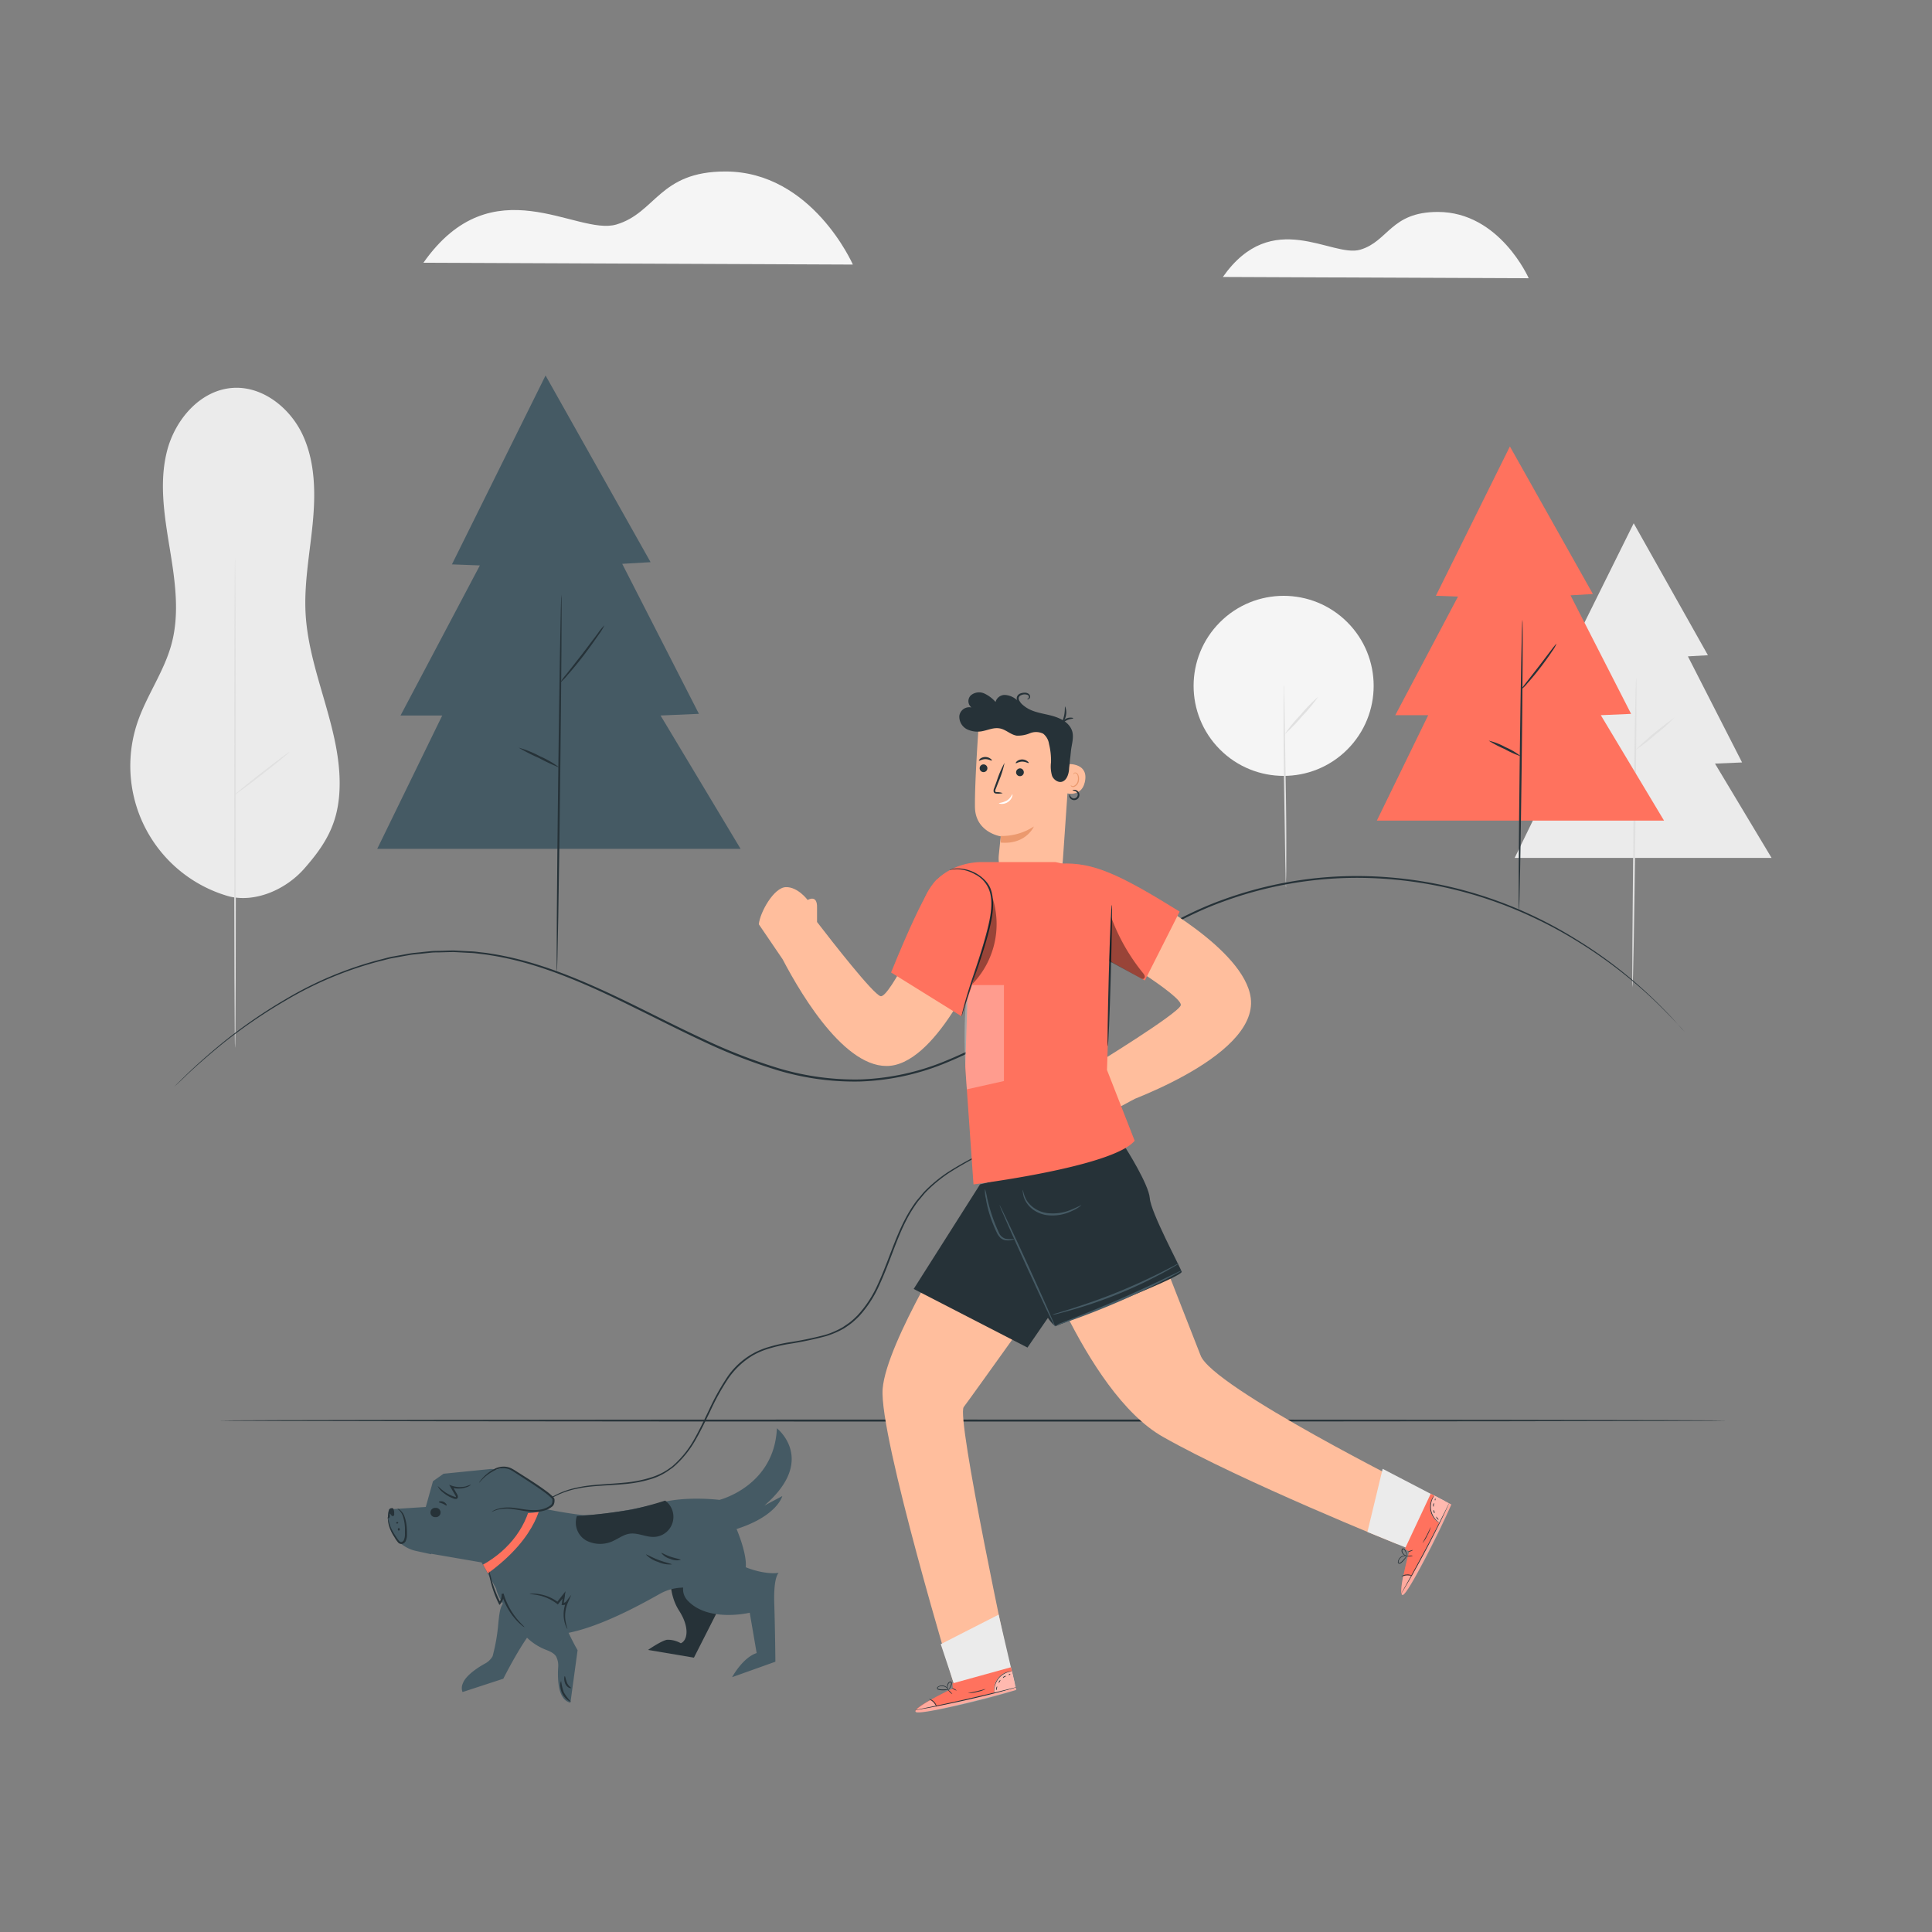 <svg xmlns="http://www.w3.org/2000/svg" viewBox="0 0 500 500"><rect x="0" y="0" width="500" height="500" fill="#808080" stroke="none"/><g id="freepik--background-complete--inject-4"><path d="M59.34,232a35.08,35.08,0,0,1-23.8-44.93c2.35-7,6.89-13.18,8.83-20.32,2.21-8.1.89-16.69-.47-25s-2.75-16.86-.68-25,8.58-15.78,17-16.36c7.77-.53,14.94,5.22,18.18,12.3s3.27,15.2,2.51,22.95S78.64,151.19,79.1,159c.94,15.73,9.75,30.55,8.72,46.28-.54,8.19-3.71,13.43-9.14,19.59C74,230.15,66.23,233.65,59.34,232" style="fill:#ebebeb"></path><path d="M60.83,271.17c-.12,0-.22-28.4-.22-63.43s.1-63.43.22-63.43.21,28.4.21,63.43S61,271.17,60.83,271.17Z" style="fill:#e0e0e0"></path><path d="M74.92,194.61c.07.09-3,2.61-6.87,5.63s-7.06,5.39-7.13,5.3,3-2.61,6.87-5.63S74.85,194.52,74.92,194.61Z" style="fill:#e0e0e0"></path><path d="M60.84,192.78A30.1,30.1,0,0,1,56.51,190a31.44,31.44,0,0,1-4.1-3.09,31.63,31.63,0,0,1,4.34,2.74A30.88,30.88,0,0,1,60.84,192.78Z" style="fill:#ebebeb"></path><circle cx="332.2" cy="177.5" r="23.3" transform="translate(-28.21 286.89) rotate(-45)" style="fill:#f5f5f5"></circle><path d="M332.82,229.68a1.84,1.84,0,0,1-.06-.53c0-.41,0-.91-.05-1.53,0-1.4-.06-3.29-.1-5.6-.07-4.81-.17-11.31-.29-18.5s-.16-13.77-.13-18.51c0-2.36,0-4.28.07-5.6,0-.62,0-1.12,0-1.53a3.13,3.13,0,0,1,.05-.53,1.84,1.84,0,0,1,.06.53c0,.41,0,.91,0,1.53,0,1.4.06,3.29.1,5.6.07,4.81.17,11.31.29,18.5s.16,13.77.13,18.5c0,2.37,0,4.29-.07,5.61,0,.62,0,1.12,0,1.53A3.13,3.13,0,0,1,332.82,229.68Z" style="fill:#e0e0e0"></path><path d="M341.13,180.34a40.19,40.19,0,0,1-4.13,5,40.18,40.18,0,0,1-4.51,4.64,39.52,39.52,0,0,1,4.12-5A40.71,40.71,0,0,1,341.13,180.34Z" style="fill:#e0e0e0"></path><polygon points="422.8 135.42 405.67 169.97 410.79 170.16 396.27 197.62 403.89 197.62 392 222.02 458.48 222.02 443.84 197.62 450.85 197.32 436.83 169.87 442.01 169.57 422.8 135.42" style="fill:#ebebeb"></polygon><path d="M423.45,175.38c.15,0,.05,17.94-.22,40.06s-.59,40.06-.74,40.06,0-17.93.22-40.07S423.31,175.38,423.45,175.38Z" style="fill:#e0e0e0"></path><path d="M433.33,185.71a41.37,41.37,0,0,1-4.87,4.37,40.59,40.59,0,0,1-5.2,4,81.43,81.43,0,0,1,10.07-8.35Z" style="fill:#e0e0e0"></path><path d="M109.58,68l111.14.47s-10.53-24.08-33-24.09c-17.15,0-17.92,10.67-28.2,13.72S127.49,42.5,109.58,68Z" style="fill:#f5f5f5"></path><path d="M316.48,71.68l79.15.33s-7.5-17.15-23.51-17.16c-12.22,0-12.76,7.6-20.09,9.77S329.24,53.49,316.48,71.68Z" style="fill:#f5f5f5"></path></g><g id="freepik--Floor--inject-4"><path d="M446.87,367.64c0,.14-87.37.26-195.11.26s-195.13-.12-195.13-.26,87.34-.26,195.13-.26S446.87,367.5,446.87,367.64Z" style="fill:#263238"></path></g><g id="freepik--hill--inject-4"><polygon points="141.19 97.18 116.96 146.06 124.19 146.33 103.66 185.17 114.45 185.17 97.63 219.68 191.66 219.68 170.95 185.17 180.88 184.74 161.03 145.92 168.37 145.49 141.19 97.18" style="fill:#455a64"></polygon><path d="M145.29,153.88c.14,0,0,21.88-.32,48.87s-.71,48.87-.85,48.86,0-21.88.32-48.87S145.14,153.88,145.29,153.88Z" style="fill:#263238"></path><path d="M144.8,198.66a50.09,50.09,0,0,1-5.32-2.49,45.4,45.4,0,0,1-5.23-2.67,26.31,26.31,0,0,1,5.46,2.21A25.09,25.09,0,0,1,144.8,198.66Z" style="fill:#263238"></path><path d="M156.42,161.82a13.83,13.83,0,0,1-1.43,2.36c-1,1.42-2.32,3.34-3.9,5.4s-3.1,3.87-4.23,5.14a14.1,14.1,0,0,1-1.93,2,16.2,16.2,0,0,1,1.64-2.22l4.1-5.23c1.52-2,2.88-3.8,4-5.29A14.62,14.62,0,0,1,156.42,161.82Z" style="fill:#263238"></path><polygon points="390.76 115.54 371.61 154.18 377.33 154.39 361.1 185.09 369.62 185.09 356.33 212.37 430.65 212.37 414.29 185.09 422.13 184.75 406.45 154.07 412.24 153.73 390.76 115.54" style="fill:#FF725E"></polygon><path d="M394,160.36c.15,0,.06,16.86-.19,37.65s-.56,37.64-.71,37.64-.06-16.85.19-37.65S393.86,160.36,394,160.36Z" style="fill:#263238"></path><path d="M393.62,195.75a26.39,26.39,0,0,1-4.24-1.91,28.25,28.25,0,0,1-4.11-2.16,16.89,16.89,0,0,1,4.34,1.69A17.2,17.2,0,0,1,393.62,195.75Z" style="fill:#263238"></path><path d="M402.8,166.63a8.71,8.71,0,0,1-1.1,1.9c-.74,1.12-1.82,2.64-3.07,4.27s-2.46,3.06-3.36,4.06a8.64,8.64,0,0,1-1.55,1.54c-.11-.1,2-2.67,4.5-5.92S402.67,166.55,402.8,166.63Z" style="fill:#263238"></path><path d="M436,267l-.76-.81L433,263.8c-2-2.05-4.94-5.14-9.09-8.7a118.9,118.9,0,0,0-16.06-11.71,108.8,108.8,0,0,0-10.93-5.89,107.21,107.21,0,0,0-44.31-10.31,100.81,100.81,0,0,0-35.9,6.09c-12.19,4.36-23.6,11.92-35.14,19.9-5.79,4-11.64,8.12-17.8,12a117.51,117.51,0,0,1-19.63,10.17,63.54,63.54,0,0,1-21.6,4.54A69.14,69.14,0,0,1,201.3,277a140.49,140.49,0,0,1-19.32-7.5c-6.15-2.86-12-5.88-17.84-8.73C152.57,255,141.25,250,130,247.77c-1.41-.3-2.81-.5-4.2-.73l-2.09-.25a20.65,20.65,0,0,0-2.07-.18l-4.11-.22c-1.35,0-2.7.06-4,.09-.66,0-1.32,0-2,.07l-1.95.21c-1.3.15-2.59.21-3.84.45l-3.73.67c-1.23.19-2.41.57-3.6.84a94,94,0,0,0-24.24,10.07A134.24,134.24,0,0,0,57.73,270c-4.23,3.45-7.39,6.29-9.48,8.27-1,1-1.83,1.74-2.37,2.26l-.82.75.78-.79,2.34-2.3c2.07-2,5.2-4.87,9.43-8.34A131.6,131.6,0,0,1,74,258.54a93.86,93.86,0,0,1,24.3-10.17c1.19-.28,2.37-.67,3.61-.86l3.75-.68c1.26-.24,2.56-.3,3.86-.47l2-.2c.66-.07,1.33-.06,2-.08,1.34,0,2.69-.11,4.05-.09l4.13.21a18.62,18.62,0,0,1,2.09.18l2.1.24c1.39.23,2.81.43,4.22.73,11.35,2.22,22.72,7.24,34.3,12.94,5.8,2.85,11.7,5.86,17.84,8.7a139.68,139.68,0,0,0,19.25,7.47,68.85,68.85,0,0,0,21.1,2.9A63.12,63.12,0,0,0,244,274.85a116.45,116.45,0,0,0,19.54-10.12c6.15-3.86,12-8,17.79-12,11.55-8,23-15.55,35.26-19.93a101.14,101.14,0,0,1,36.08-6.07,107.14,107.14,0,0,1,44.44,10.44A109,109,0,0,1,408,243.14a115.59,115.59,0,0,1,16,11.81,124.1,124.1,0,0,1,9,8.78l2.18,2.45C435.74,266.73,436,267,436,267Z" style="fill:#263238"></path></g><g id="freepik--Dog--inject-4"><path d="M282.36,281.47s-.1.14-.32.39l-1,1.12a15.23,15.23,0,0,1-1.67,1.74l-1.15,1-.63.57-.72.54a35.1,35.1,0,0,1-3.38,2.37c-1.26.85-2.7,1.62-4.24,2.47-3.12,1.64-6.78,3.29-10.81,5.1a89,89,0,0,0-12.77,6.73,37.5,37.5,0,0,0-6.15,5.1c-.46.51-.89,1.06-1.34,1.59a13.93,13.93,0,0,0-1.28,1.67,34.53,34.53,0,0,0-2.22,3.68c-2.71,5.17-4.38,11.12-7.06,16.93a29.89,29.89,0,0,1-5.3,8.18,25,25,0,0,1-1.85,1.7c-.65.52-1.37,1-2.06,1.45a22.45,22.45,0,0,1-4.66,2,90.34,90.34,0,0,1-9.82,2.05,41.35,41.35,0,0,0-4.74,1.11,19.87,19.87,0,0,0-4.37,1.83,20.58,20.58,0,0,0-6.61,6.38,61.35,61.35,0,0,0-4.31,7.83c-1.27,2.63-2.49,5.22-3.89,7.64a26.31,26.31,0,0,1-5,6.37l-.73.66a9.37,9.37,0,0,1-.79.57,16,16,0,0,1-5,2.54,33.24,33.24,0,0,1-6.85,1.3c-4.42.41-8.44.39-11.87,1.11a21.77,21.77,0,0,0-8.27,3.31,11.64,11.64,0,0,0-3.79,4.13,8.06,8.06,0,0,0-.61,1.34c-.12.31-.2.47-.2.47s0-.17.15-.49a8.22,8.22,0,0,1,.56-1.37,11.66,11.66,0,0,1,3.77-4.25,21.86,21.86,0,0,1,8.33-3.42c3.46-.76,7.5-.76,11.89-1.2a32,32,0,0,0,6.76-1.31A17.32,17.32,0,0,0,171.7,381a14.58,14.58,0,0,0,1.56-1,8.39,8.39,0,0,0,.77-.56l.71-.64a26,26,0,0,0,4.9-6.28c1.37-2.4,2.58-5,3.85-7.62a61.3,61.3,0,0,1,4.33-7.9,19.44,19.44,0,0,1,11.24-8.43,42.9,42.9,0,0,1,4.8-1.12,89.82,89.82,0,0,0,9.75-2,22,22,0,0,0,4.55-2c.67-.47,1.37-.9,2-1.41a21.59,21.59,0,0,0,1.79-1.65,29.34,29.34,0,0,0,5.22-8c2.66-5.76,4.35-11.72,7.1-16.94a35.47,35.47,0,0,1,2.25-3.73,15.54,15.54,0,0,1,1.31-1.69c.46-.54.9-1.1,1.36-1.61a37.4,37.4,0,0,1,6.25-5.15,87.46,87.46,0,0,1,12.85-6.7c4.05-1.8,7.71-3.42,10.83-5,1.54-.84,3-1.6,4.25-2.43a37.11,37.11,0,0,0,3.38-2.32l.73-.53.64-.56,1.15-1a16.15,16.15,0,0,0,1.71-1.69l1-1.08C282.23,281.59,282.36,281.47,282.36,281.47Z" style="fill:#263238"></path><path d="M179.59,429l7.16-14.1s-13.38-8.32-13.26-8-.6,5.49,2.26,9.94,2.11,7.77.44,8.43a6.77,6.77,0,0,0-3.56-.9c-1.51.26-4.92,2.63-4.92,2.63Z" style="fill:#263238"></path><path d="M149.45,417.29c0,.06-.47-.07-1.07-.5a5.76,5.76,0,0,1-2.36-5c0-.73.22-1.16.29-1.14a10.59,10.59,0,0,0,.72,3.72A10.72,10.72,0,0,0,149.45,417.29Z" style="fill:#263238"></path><path d="M148,417.13c-.07.12-.63,0-1.18-.47s-.83-1-.72-1,.54.23,1,.63S148,417,148,417.13Z" style="fill:#263238"></path><path d="M147.45,417.48c0,.14-.6.21-1.2-.15s-.83-.89-.71-1,.48.23,1,.51S147.46,417.34,147.45,417.48Z" style="fill:#263238"></path><path d="M132.74,410.8c-3.14,5.68-3.23,3.41-3.87,10.35a48.14,48.14,0,0,1-1.39,7.5,5,5,0,0,1-1.92,1.86s-4.81,2.53-5.75,5.09a2.92,2.92,0,0,0-.11,2.3l10.56-3.45s6.5-13,9.77-14.55Z" style="fill:#455a64"></path><path d="M202.46,387.18l-4.64,2.46c13.72-11.83,3.24-20,3.24-20-.67,15-14.88,18.53-14.88,18.53s-8.63-1.1-15.48.8-16.72,3.3-19.95,3.13a115.9,115.9,0,0,1-11.56-2l.58-1.46-6.72-5.48-4.61-2.65a2.51,2.51,0,0,0-1.51-.33l-12.13,1.22-2.74,1.93L110.19,390l-9.5.62a7.65,7.65,0,0,0,0,4,9.21,9.21,0,0,0,7.06,6.78l3.8.83.09-.11,13,2.24,3.75,6.74c.27,1.29,1.52,5,7.15,9.87,7.75,6.66,27.26-4,35.33-8.54a12.57,12.57,0,0,1,5.93-1.56,4.2,4.2,0,0,0,1.17,3.36c5.36,5.72,16.06,3.14,16.06,3.14l1.79,10.44c-3.63,1.19-6.35,6.24-6.35,6.24l11.2-4s-.06-7.86-.29-15,1.16-8,1.16-8c-2.52.39-6.13-.45-8.54-1.45.34-3.64-2.38-9.89-2.38-9.89C201.19,392.33,202.46,387.18,202.46,387.18Z" style="fill:#455a64"></path><path d="M100.38,392.55a18.43,18.43,0,0,0,.67,2.52,13.12,13.12,0,0,0,1.35,2.47,9.71,9.71,0,0,0,.95,1.32.63.63,0,0,0,.59.2.93.93,0,0,0,.55-.43,3.73,3.73,0,0,0,.31-1.64c0-.58,0-1.13,0-1.66a12,12,0,0,0-.47-2.77,4.08,4.08,0,0,0-.92-1.6c-.32-.31-.54-.43-.52-.47s.27,0,.65.31a3.8,3.8,0,0,1,1.13,1.63,10.66,10.66,0,0,1,.6,2.86,15.91,15.91,0,0,1,.06,1.72,4.09,4.09,0,0,1-.37,1.9,1.45,1.45,0,0,1-.89.65,1.14,1.14,0,0,1-1-.32,8.87,8.87,0,0,1-1-1.44,11.66,11.66,0,0,1-1.3-2.6,7.3,7.3,0,0,1-.37-1.93A1.67,1.67,0,0,1,100.38,392.55Z" style="fill:#263238"></path><path d="M101.59,390.35c.08,0,.16,0,.2.12a2.38,2.38,0,0,1,.22,1.21,1.39,1.39,0,0,1,0,.41.44.44,0,0,1-.28.27.46.46,0,0,1-.42-.17c-.11-.12-.19-.27-.3-.38s-.1-.08-.15-.05,0,.1,0,.15a1.56,1.56,0,0,1,0,.68.66.66,0,0,1-.17.29.28.28,0,0,1-.3.05s0-2.43.67-2.57S101.59,390.35,101.59,390.35Z" style="fill:#263238"></path><path d="M112.71,392.63a1.2,1.2,0,1,1,0-2.39,1.2,1.2,0,1,1,0,2.39Z" style="fill:#263238"></path><path d="M102.83,394.29a.24.24,0,0,1-.29-.16c0-.1.09-.2.23-.23a.24.24,0,0,1,.29.16C103.07,394.16,103,394.26,102.83,394.29Z" style="fill:#263238"></path><path d="M103.27,396.1c-.13.07-.33-.07-.31-.32s.22-.38.34-.3a.41.41,0,0,1,.18.32A.37.37,0,0,1,103.27,396.1Z" style="fill:#263238"></path><path d="M125,404.93c6.78-3.79,11.82-10.2,12.72-17.92l2.37,1.17s-.23,9.11-13.83,19Z" style="fill:#FF725E"></path><path d="M124.11,384A17,17,0,0,1,127.3,381a5.76,5.76,0,0,1,4.13-1,8.51,8.51,0,0,1,3.17,1.64l7.49,5.31a2.57,2.57,0,0,1,1.29,1.6c.12,1-.93,1.74-1.88,2.1-3.83,1.45-8.08.94-12.13.4" style="fill:#455a64"></path><path d="M127.27,391.25s.1-.1.34-.25a5.13,5.13,0,0,1,1.11-.48,10.25,10.25,0,0,1,4.41-.26c1.86.18,4,.79,6.43.47a7.35,7.35,0,0,0,1.75-.48,6.47,6.47,0,0,0,.82-.44c.25-.19.55-.35.65-.57a1.8,1.8,0,0,0,.18-.85,1.77,1.77,0,0,0,0-.23c0-.11,0-.06,0-.14a1.43,1.43,0,0,0-.28-.35,14.6,14.6,0,0,0-1.57-1.32c-2.46-1.81-4.92-3.36-7.1-4.78-.55-.34-1.08-.72-1.59-1a4.1,4.1,0,0,0-1.57-.55,4.85,4.85,0,0,0-2.87.54h0a11.74,11.74,0,0,0-3.06,2.2c-.62.63-.92,1-.95,1a1.21,1.21,0,0,1,.18-.32,8.57,8.57,0,0,1,.64-.81,10.86,10.86,0,0,1,3-2.38h0a5.11,5.11,0,0,1,3.1-.66,4.52,4.52,0,0,1,1.74.57c.56.31,1.06.66,1.62,1,2.2,1.4,4.68,2.93,7.16,4.76a15.36,15.36,0,0,1,1.64,1.38,2.54,2.54,0,0,1,.36.46.74.74,0,0,1,.1.34,2.46,2.46,0,0,1,0,.28,2.28,2.28,0,0,1-.26,1.1,1.29,1.29,0,0,1-.39.44l-.42.3a7.11,7.11,0,0,1-.9.48,7.68,7.68,0,0,1-1.88.49c-2.54.31-4.72-.36-6.54-.57a11.08,11.08,0,0,0-4.32.08C127.78,391,127.29,391.3,127.27,391.25Z" style="fill:#263238"></path><path d="M172.14,388.35a5.2,5.2,0,0,1-2.85,9.4c-2.16.09-4.27-1.16-6.41-.82-1.44.22-2.67,1.14-4,1.77a7.85,7.85,0,0,1-7.14,0,5.33,5.33,0,0,1-2.44-6.35,138.41,138.41,0,0,0,14.21-1.69A86.78,86.78,0,0,0,172.14,388.35Z" style="fill:#263238"></path><path d="M132,415.18a14.76,14.76,0,0,0,8.79,11.58c1.15.48,2.46.88,3.13,1.93a5.11,5.11,0,0,1,.54,2.71s-.48,5.62,1.23,7.87a3,3,0,0,0,1.94,1.38l1.85-13.58S144.58,418.7,145,415Z" style="fill:#455a64"></path><path d="M147.79,436.85c0,.07-.26.09-.59-.09a2.11,2.11,0,0,1-.93-1.06c-.41-1.05-.22-1.91-.1-1.91s.23.84.58,1.71S147.82,436.73,147.79,436.85Z" style="fill:#263238"></path><path d="M147.7,440.35c0,.06-.38-.06-.84-.41a4.79,4.79,0,0,1-1.4-1.77A4.87,4.87,0,0,1,145,436c0-.58.17-.92.23-.91a12.78,12.78,0,0,0,.7,2.91A13,13,0,0,0,147.7,440.35Z" style="fill:#263238"></path><path d="M135.71,421.1a2.39,2.39,0,0,1-.68-.47,13.73,13.73,0,0,1-1.61-1.56,17.17,17.17,0,0,1-3.6-6.53l.51-.11a3.63,3.63,0,0,1,0,.58,3.43,3.43,0,0,1-.82,2.07l-.26.28-.17-.34a27.65,27.65,0,0,1-2.16-6,9.44,9.44,0,0,1-.37-2.53,24.89,24.89,0,0,1,.69,2.45,33.66,33.66,0,0,0,2.3,5.86l-.42-.05a2.89,2.89,0,0,0,.69-1.75,2.58,2.58,0,0,0,0-.49l.51-.11a18.78,18.78,0,0,0,3.37,6.45C134.87,420.29,135.77,421,135.71,421.1Z" style="fill:#263238"></path><path d="M137.09,412.52s.2-.07.58-.09a8.49,8.49,0,0,1,1.63.09,11.09,11.09,0,0,1,5.18,2.16l-.36,0,1.62-2.07.62-.8-.16,1,0,.2c-.12.73-.23,1.44-.34,2.13l-.24-.3a1.14,1.14,0,0,0,.94-.43l1.3-1.7L147,414.7a8.6,8.6,0,0,0-.63,4.89c.2,1.22.53,1.9.46,1.93s-.13-.15-.28-.46a6.56,6.56,0,0,1-.48-1.42,8.35,8.35,0,0,1,.48-5.14l.42.25a1.62,1.62,0,0,1-1.35.64h-.29l.05-.28c.1-.69.21-1.4.32-2.13l0-.2.46.2c-.57.71-1.11,1.41-1.63,2.06l-.16.2-.19-.15a11.76,11.76,0,0,0-4.92-2.25C137.91,412.56,137.09,412.59,137.09,412.52Z" style="fill:#263238"></path><path d="M121.89,384.23a2.89,2.89,0,0,1-1.33.71,6.2,6.2,0,0,1-3.81,0l.29-.37c.33.54.68,1.12,1,1.71a6.9,6.9,0,0,1,.38.68,1,1,0,0,1,.08.47.55.55,0,0,1-.38.49,1.44,1.44,0,0,1-.83-.14c-.22-.08-.43-.17-.63-.26a8.68,8.68,0,0,1-2-1.27,4.49,4.49,0,0,1-1.37-1.65c.07,0,.57.59,1.6,1.36a9.74,9.74,0,0,0,2,1.12c.19.08.39.16.6.23s.47.16.51.12,0,0,0,0a.47.47,0,0,0-.05-.24c-.07-.16-.23-.39-.35-.6l-1-1.72-.35-.6.65.23a6.48,6.48,0,0,0,3.57.19C121.36,384.43,121.85,384.17,121.89,384.23Z" style="fill:#263238"></path><path d="M115.57,389.62c-.13.08-.47-.25-1-.48s-1-.27-1-.42.56-.35,1.23-.05S115.7,389.56,115.57,389.62Z" style="fill:#263238"></path><path d="M173.88,404.86a7.26,7.26,0,0,1-3.6-.65,7.13,7.13,0,0,1-3.11-1.91c.08-.13,1.45.73,3.3,1.43S173.9,404.71,173.88,404.86Z" style="fill:#263238"></path><path d="M176.18,403.69a4.13,4.13,0,0,1-2.74-.27,4.18,4.18,0,0,1-2.3-1.52c.09-.12,1.1.55,2.47,1S176.19,403.54,176.18,403.69Z" style="fill:#263238"></path></g><g id="freepik--Character--inject-4"><path d="M266.78,230.44h0a8.31,8.31,0,0,1-8.29-9.15c.27-2.67.5-4.84.5-4.84s-6.57-1-6.67-7.57,1-21.66,1-21.66h0a22.79,22.79,0,0,1,22.94,2.83l1,.74-2.2,31.91A8.31,8.31,0,0,1,266.78,230.44Z" style="fill:#ffbe9d"></path><path d="M255.18,199.59a1,1,0,1,0-1.35-.06A1,1,0,0,0,255.18,199.59Z" style="fill:#263238"></path><path d="M253.35,196.86c.1.12.75-.38,1.65-.39s1.56.46,1.66.35-.05-.26-.34-.48a2.24,2.24,0,0,0-2.64,0C253.4,196.61,253.3,196.81,253.35,196.86Z" style="fill:#263238"></path><path d="M263.48,199a1,1,0,1,0,1.31.31A.94.94,0,0,0,263.48,199Z" style="fill:#263238"></path><path d="M262.88,197.51c.1.11.75-.39,1.65-.4s1.56.46,1.66.35-.05-.26-.34-.48a2.24,2.24,0,0,0-2.64,0C262.93,197.25,262.83,197.46,262.88,197.51Z" style="fill:#263238"></path><path d="M259.49,205.26A3.91,3.91,0,0,0,258,205c-.24,0-.43-.08-.44-.21a1.26,1.26,0,0,1,.16-.67c.24-.6.47-1.21.72-1.84a25.45,25.45,0,0,0,1.53-4.84,25.82,25.82,0,0,0-2,4.66l-.67,1.85a1.49,1.49,0,0,0-.13,1,.64.64,0,0,0,.41.38,1.27,1.27,0,0,0,.41.05A4.57,4.57,0,0,0,259.49,205.26Z" style="fill:#263238"></path><path d="M259,216.35a15.26,15.26,0,0,0,8.56-2.45s-2,4.73-8.57,4.16Z" style="fill:#eb996e"></path><path d="M276.5,197.74c.14,0,5.39-.27,4.24,4.72-1,4.32-5.6,2.68-5.59,2.54S276.5,197.74,276.5,197.74Z" style="fill:#ffbe9d"></path><path d="M277.11,203.2s.06.06.18.13a.71.71,0,0,0,.56.09,1.87,1.87,0,0,0,1.1-1.54,2.72,2.72,0,0,0-.06-1.11.86.86,0,0,0-.49-.65.38.38,0,0,0-.47.14c-.08.11-.06.2-.08.21s-.09-.09,0-.26A.49.49,0,0,1,278,200a.57.57,0,0,1,.43-.05,1.06,1.06,0,0,1,.69.78,2.54,2.54,0,0,1,.1,1.24,2,2,0,0,1-1.36,1.71.82.82,0,0,1-.67-.21C277.1,203.3,277.09,203.2,277.11,203.2Z" style="fill:#eb996e"></path><path d="M275.12,202.2c-1.05.55-2.38-.3-2.84-1.39a8.6,8.6,0,0,1-.28-3.51,18,18,0,0,0-.52-4.79,4.16,4.16,0,0,0-1.5-2.63,4.21,4.21,0,0,0-3.43-.12,8,8,0,0,1-3.45.62c-1.54-.24-2.74-1.54-4.27-1.85s-2.84.31-4.26.62a6.37,6.37,0,0,1-4.24-.38,3.64,3.64,0,0,1-2.05-3.53,2.59,2.59,0,0,1,3.15-2.14,2.09,2.09,0,0,1-.15-3.17,3.32,3.32,0,0,1,3.45-.46,8.8,8.8,0,0,1,2.92,2.2,2.45,2.45,0,0,1,2.45-1.82,5.11,5.11,0,0,1,3,1.25c.88.68,1.66,1.48,2.59,2.07,1.86,1.19,4.14,1.45,6.28,2s4.4,1.56,5.32,3.56c.82,1.77.06,3.78-.14,5.71s-.24,2.47-.46,4.36C276.7,198.8,276.65,201.45,275.12,202.2Z" style="fill:#263238"></path><path d="M258.5,207.84c0,.06.24.19.68.21a2.87,2.87,0,0,0,1.65-.47,2.8,2.8,0,0,0,1.08-1.32c.15-.41.14-.69.08-.7s-.42,1-1.42,1.63A6.47,6.47,0,0,1,258.5,207.84Z" style="fill:#fff"></path><path d="M274.58,187.63c.13.06.53-.7,1.41-1.17s1.73-.41,1.75-.54-.2-.17-.57-.2a2.65,2.65,0,0,0-1.4.33,2.58,2.58,0,0,0-1,1C274.55,187.37,274.53,187.61,274.58,187.63Z" style="fill:#263238"></path><path d="M275.66,182.84c-.13,0,0,1-.24,2.21s-.71,2.07-.6,2.15a4.11,4.11,0,0,0,.84-4.36Z" style="fill:#263238"></path><path d="M276.82,205.56s-.25.37.08.93a1.34,1.34,0,1,0,1.61-2c-.6-.22-1,.06-.93.1s.36,0,.8.2a1.16,1.16,0,0,1,.51.61,1,1,0,0,1-.21.88,1,1,0,0,1-.82.36,1.16,1.16,0,0,1-.69-.39C276.85,205.92,276.9,205.56,276.82,205.56Z" style="fill:#263238"></path><path d="M286.1,245.82s20.32,12.11,19.47,14.38-22.64,15.59-22.64,15.59l5.09,10.7s37.72-12.43,35.67-28.22c-1.66-12.74-27.08-26.07-27.08-26.07Z" style="fill:#ffbe9d"></path><path d="M281.14,274.22c3.42.45,5.34.53,5.34.53l3.18.38,3.89,9.31-9.64,5.23c-3.05-.65-9.08-4.84-8.85-7.95s3.87-5.28,3.87-5.28S277.57,273.75,281.14,274.22Z" style="fill:#ffbe9d"></path><path d="M265.91,316.41s14.56,43.8,35,55.41,60.79,27.85,60.79,27.85l6.2-13.66s-54.45-27.11-57.22-35.31l-9.26-23.64" style="fill:#ffbe9d"></path><path d="M248.85,316.41c-.75,1.22-19.42,30.83-20.42,43S247,436.31,247,436.31l14.41-4.42s-14-65.14-12-67.75,27.49-38.35,27.49-38.35Z" style="fill:#ffbe9d"></path><path d="M240.25,237s-10,21.43-12.36,20.81c-1.92-.5-12.64-14.26-16.44-19.2,0-.9,0-2.13,0-3.69.11-3.59-2.43-2-2.43-2s-2.52-3.42-5.64-3.33-6.69,6.51-7,9.61l6.17,9.07c5.19,9.92,17.32,30.1,29.07,27.35,12.51-2.93,23.21-29.56,23.21-29.56Z" style="fill:#ffbe9d"></path><polygon points="243.47 425.51 248.18 439.68 262.55 435.5 258.44 417.87 243.47 425.51" style="fill:#ebebeb"></polygon><path d="M246.6,437l-.11-1.33,15.15-4.19,1.34,5.85-1,.28c-4.2,1.19-21.45,5.75-24.48,5.53-3.39-.26,9-6.14,9-6.14" style="fill:#FF725E"></path><g style="opacity:0.5"><path d="M257.34,438.21a4.7,4.7,0,0,1,4.58-5.66l1,4.31Z" style="fill:#fff"></path></g><g style="opacity:0.4"><path d="M240.59,440.1s-4.41,2.51-3.56,3c1.32.73,18.35-3.33,26-5.75l-.17-.61-20.59,4.91S241.49,439.93,240.59,440.1Z" style="fill:#fff"></path></g><path d="M263.09,436.67l-.26.09-.75.22-2.77.75c-2.35.62-5.61,1.43-9.22,2.24s-6.9,1.48-9.29,1.93l-2.82.51-.77.13a1,1,0,0,1-.28,0l.27-.07.76-.16,2.82-.57c2.38-.49,5.66-1.17,9.27-2s6.87-1.6,9.22-2.18l2.79-.69.76-.19Z" style="fill:#263238"></path><path d="M242.42,441.76a7,7,0,0,0-.83-1.22,6.19,6.19,0,0,0-1.19-.85,2.11,2.11,0,0,1,1.33.72A2.19,2.19,0,0,1,242.42,441.76Z" style="fill:#263238"></path><path d="M246.45,438.43s-.32-.17-.62-.48-.52-.58-.49-.62.32.18.62.49S246.48,438.4,246.45,438.43Z" style="fill:#263238"></path><path d="M247.55,437.49c0,.05-.31-.06-.63-.24s-.56-.36-.53-.4.31.06.63.24S247.57,437.45,247.55,437.49Z" style="fill:#263238"></path><path d="M245.62,437.21a2.87,2.87,0,0,1-1,.21,5.77,5.77,0,0,1-1.11,0,2.8,2.8,0,0,1-.66-.12.53.53,0,0,1-.31-.25.4.4,0,0,1,.06-.43,1.87,1.87,0,0,1,2.37,0,1.84,1.84,0,0,1,.47.59c.08.16.09.26.08.26a2.59,2.59,0,0,0-.64-.74,1.77,1.77,0,0,0-1-.36,1.54,1.54,0,0,0-1.16.34c-.13.15,0,.32.17.39a3.12,3.12,0,0,0,.61.11,6.86,6.86,0,0,0,1.08,0C245.24,437.26,245.62,437.18,245.62,437.21Z" style="fill:#263238"></path><path d="M245.38,437.31s-.22-.2-.27-.66a1.49,1.49,0,0,1,.11-.78,1,1,0,0,1,.71-.69.39.39,0,0,1,.4.39,1.08,1.08,0,0,1-.06.48,3.52,3.52,0,0,1-.34.7,1.53,1.53,0,0,1-.47.53,6.23,6.23,0,0,1,.36-.6,3.79,3.79,0,0,0,.28-.69c.09-.24.09-.63-.16-.62s-.46.33-.56.57a1.68,1.68,0,0,0-.14.7A3.57,3.57,0,0,0,245.38,437.31Z" style="fill:#263238"></path><path d="M261.83,432.53a10.45,10.45,0,0,0-1.13.29,5.15,5.15,0,0,0-2.26,1.58,5.26,5.26,0,0,0-1.06,2.55c-.08.71,0,1.16,0,1.16a.86.86,0,0,1-.07-.31,3.88,3.88,0,0,1,0-.87,4.86,4.86,0,0,1,1.05-2.65,4.92,4.92,0,0,1,2.36-1.59,5,5,0,0,1,.85-.17C261.71,432.51,261.83,432.51,261.83,432.53Z" style="fill:#263238"></path><path d="M255.06,437.14a8.66,8.66,0,0,1-2.2.73,8.81,8.81,0,0,1-2.3.33c0-.06,1-.22,2.25-.52S255,437.09,255.06,437.14Z" style="fill:#263238"></path><path d="M258.08,436.46s0,.23-.09.48-.06.47-.11.48-.14-.22-.07-.52S258,436.43,258.08,436.46Z" style="fill:#263238"></path><path d="M258.9,434.78s0,.22-.14.41-.26.34-.31.31,0-.21.14-.41S258.85,434.76,258.9,434.78Z" style="fill:#263238"></path><path d="M260.38,433.77c0,.06-.2.1-.41.23s-.35.29-.39.26,0-.27.29-.42S260.39,433.72,260.38,433.77Z" style="fill:#263238"></path><path d="M261.47,433.2c0,.05,0,.15-.15.23s-.24.1-.27.06,0-.14.16-.22S261.44,433.16,261.47,433.2Z" style="fill:#263238"></path><polygon points="353.89 396.46 367.71 402.11 373.89 388.49 357.83 380.13 353.89 396.46" style="fill:#ebebeb"></polygon><path d="M364.67,401.59l-1.07-.78,6.67-14.23,5.31,2.79-.4.9c-1.83,4-9.6,20-11.74,22.18-2.4,2.41,1.23-10.86,1.23-10.86" style="fill:#FF725E"></path><g style="opacity:0.5"><path d="M372.55,394.2a4.71,4.71,0,0,1-1.31-7.16l3.9,2.07Z" style="fill:#fff"></path></g><g style="opacity:0.4"><path d="M363.09,408.15s-1,5,0,4.64c1.41-.53,9.41-16.09,12.53-23.45l-.57-.27-9.68,18.83S363.55,407.36,363.09,408.15Z" style="fill:#fff"></path></g><path d="M375.14,388.84a2.15,2.15,0,0,1-.11.25c-.09.21-.2.45-.32.71l-1.24,2.6c-1.06,2.18-2.56,5.18-4.29,8.45s-3.37,6.2-4.58,8.31l-1.46,2.48-.4.67a2.26,2.26,0,0,1-.15.22.81.81,0,0,1,.12-.24l.37-.69,1.4-2.51c1.18-2.12,2.79-5.06,4.53-8.33s3.25-6.26,4.34-8.42l1.29-2.57c.14-.26.25-.49.36-.7S375.13,388.83,375.14,388.84Z" style="fill:#263238"></path><path d="M365.54,407.85a6,6,0,0,0-1.46-.17,6.06,6.06,0,0,0-1.43.35,2,2,0,0,1,1.42-.54A2.1,2.1,0,0,1,365.54,407.85Z" style="fill:#263238"></path><path d="M365.64,402.62a1.72,1.72,0,0,1-.77.15,1.69,1.69,0,0,1-.79,0,1.81,1.81,0,0,1,.77-.16A1.77,1.77,0,0,1,365.64,402.62Z" style="fill:#263238"></path><path d="M365.64,401.17c0,.05-.25.19-.59.32s-.64.19-.66.14.25-.2.59-.32S365.62,401.12,365.64,401.17Z" style="fill:#263238"></path><path d="M364.17,402.45a3,3,0,0,1-.48.89,5.69,5.69,0,0,1-.72.84,3.31,3.31,0,0,1-.52.43.51.51,0,0,1-.39.07.38.38,0,0,1-.29-.32,1.89,1.89,0,0,1,2.32-1.76.62.62,0,0,1,.25.11,2.83,2.83,0,0,0-1,0,1.93,1.93,0,0,0-.91.5,1.6,1.6,0,0,0-.49,1.11c0,.2.23.23.41.12a2.49,2.49,0,0,0,.48-.39,7.25,7.25,0,0,0,.73-.79C364,402.77,364.14,402.43,364.17,402.45Z" style="fill:#263238"></path><path d="M364.09,402.7a1,1,0,0,1-.68-.23,1.61,1.61,0,0,1-.52-.59,1,1,0,0,1-.06-1,.4.4,0,0,1,.56-.05,1.19,1.19,0,0,1,.32.36,3,3,0,0,1,.31.71,1.54,1.54,0,0,1,.1.71,6.89,6.89,0,0,1-.22-.66,4.23,4.23,0,0,0-.34-.67c-.13-.22-.42-.48-.58-.28a.92.92,0,0,0,.06.79,1.67,1.67,0,0,0,.45.57A3.33,3.33,0,0,0,364.09,402.7Z" style="fill:#263238"></path><path d="M371.16,387.1a11.13,11.13,0,0,0-.51,1,5.12,5.12,0,0,0-.26,2.74,5,5,0,0,0,1.24,2.46c.48.53.88.76.85.79a1.21,1.21,0,0,1-.28-.15,4.18,4.18,0,0,1-.67-.55,4.81,4.81,0,0,1-1-5.35,3.65,3.65,0,0,1,.43-.75A1,1,0,0,1,371.16,387.1Z" style="fill:#263238"></path><path d="M370.26,395.24a8.78,8.78,0,0,1-.88,2.14,8.37,8.37,0,0,1-1.25,2s.5-.91,1.08-2S370.21,395.22,370.26,395.24Z" style="fill:#263238"></path><path d="M371.71,392.5c.05,0,.15.18.31.38s.32.36.29.4-.26,0-.44-.28S371.66,392.51,371.71,392.5Z" style="fill:#263238"></path><path d="M371,390.79s.15.15.22.37.09.42,0,.43-.14-.15-.21-.37S370.92,390.81,371,390.79Z" style="fill:#263238"></path><path d="M371.17,389s-.06.22-.1.47,0,.45-.05.46-.18-.19-.14-.49S371.13,389,371.17,389Z" style="fill:#263238"></path><path d="M371.45,387.81c.05,0,.08.12.06.26s-.07.25-.12.24-.08-.12-.07-.26S371.4,387.8,371.45,387.81Z" style="fill:#263238"></path><path d="M265.78,180.92s.19,0,.37-.2a.56.56,0,0,0-.21-.87,2.06,2.06,0,0,0-1.66.06,1,1,0,0,0-.62.62,1.22,1.22,0,0,0,.23.95,8.07,8.07,0,0,0,2.89,2.87,5,5,0,0,0,1.66.35c0,.05-.69.39-1.8,0a4.74,4.74,0,0,1-1.66-1.1,12.18,12.18,0,0,1-1.54-1.85,1.69,1.69,0,0,1-.27-1.36,1.49,1.49,0,0,1,.92-.93,3.38,3.38,0,0,1,1.09-.19,1.69,1.69,0,0,1,1,.27,1,1,0,0,1,.42.75.69.69,0,0,1-.29.58C266,181.09,265.75,180.94,265.78,180.92Z" style="fill:#263238"></path><path d="M253.63,306.52s16.51,36.43,19.63,36.65c0,0,33-12.71,32.56-14.05s-8-15.39-8.25-19-6.28-13.06-6.28-13.06Z" style="fill:#263238"></path><polygon points="253.63 306.52 236.46 333.58 265.91 348.75 277.72 331.58 253.63 306.52" style="fill:#263238"></polygon><path d="M273.1,343.43c-.13.06-3.46-7-7.43-15.69s-7.09-15.84-7-15.9,3.46,7,7.43,15.69S273.23,343.37,273.1,343.43Z" style="fill:#455a64"></path><path d="M305.9,328.77a7.76,7.76,0,0,1-1.2.73c-.78.45-1.93,1.06-3.37,1.8-2.86,1.48-6.87,3.43-11.38,5.39s-8.67,3.58-11.7,4.66c-1.52.55-2.76,1-3.62,1.24a6.57,6.57,0,0,1-1.35.37,8,8,0,0,1,1.29-.56l3.55-1.39c3-1.18,7.12-2.83,11.62-4.79s8.53-3.85,11.43-5.25l3.44-1.65A7.56,7.56,0,0,1,305.9,328.77Z" style="fill:#455a64"></path><path d="M305.22,326.9a8.07,8.07,0,0,1-1.18.77c-.77.47-1.9,1.12-3.32,1.88a118.8,118.8,0,0,1-11.41,5.36,116.11,116.11,0,0,1-11.92,4.1c-1.55.44-2.81.77-3.69,1a6.79,6.79,0,0,1-1.38.26,7.26,7.26,0,0,1,1.32-.46l3.65-1.12c3.07-1,7.27-2.39,11.82-4.24s8.57-3.75,11.44-5.19l3.4-1.74A7.18,7.18,0,0,1,305.22,326.9Z" style="fill:#455a64"></path><path d="M279.86,311.91a8.74,8.74,0,0,1-2.39,1.46,11.5,11.5,0,0,1-6.65,1.09,8,8,0,0,1-3.5-1.44,7,7,0,0,1-2-2.35,5.58,5.58,0,0,1-.59-2,1.58,1.58,0,0,1,0-.76,8.78,8.78,0,0,0,.87,2.57,6.9,6.9,0,0,0,2,2.14,7.79,7.79,0,0,0,3.3,1.31,12.06,12.06,0,0,0,6.43-.91C278.9,312.39,279.82,311.84,279.86,311.91Z" style="fill:#455a64"></path><path d="M262.56,320.68s-.22.12-.65.21a4.43,4.43,0,0,1-1.87.05,2.55,2.55,0,0,1-1.18-.64,4.81,4.81,0,0,1-.86-1.24c-.45-.93-.9-2-1.31-3.07a30.56,30.56,0,0,1-1.56-5.83,8.45,8.45,0,0,1-.22-2.49,18.75,18.75,0,0,1,.58,2.42,44.12,44.12,0,0,0,1.68,5.72c.41,1.1.84,2.12,1.26,3a2.82,2.82,0,0,0,1.71,1.75,5.23,5.23,0,0,0,1.75.1C262.31,320.66,262.55,320.64,262.56,320.68Z" style="fill:#455a64"></path><path d="M274.54,223.5c8.39-.38,15.13,2.73,30.75,12.42l-9,17.82L284.18,247Z" style="fill:#FF725E"></path><path d="M250.63,250.78l-.82,25.33,2.13,30.41s36.15-4.5,41.71-11.3l-7.16-18.31L287.7,239a16.74,16.74,0,0,0-3.06-10.24c-2.52-3.31-8.11-5-11.51-5.65H253.85s-13.18-.36-15.69,13.19Z" style="fill:#FF725E"></path><path d="M250.65,254.93h9.17v24.84l-9.6,2.15S248.65,264.15,250.65,254.93Z" style="fill:#fff;opacity:0.3"></path><path d="M286.69,270.81c-.15,0,0-8.22.26-18.34s.64-18.33.79-18.32,0,8.21-.27,18.33S286.83,270.81,286.69,270.81Z" style="fill:#263238"></path><path d="M242.67,227.48s-2.38.33-12.06,24.2L248.82,263s8.28-23.08,7.94-27.78S249.3,221.06,242.67,227.48Z" style="fill:#FF725E"></path><path d="M245.73,225.1a1.54,1.54,0,0,1,.46-.15,6,6,0,0,1,1.35-.2,10,10,0,0,1,7.63,3.33,6.6,6.6,0,0,1,1.08,1.66,8.44,8.44,0,0,1,.57,2c.5,2.82-.07,5.95-.85,9.06-1.6,6.27-3.74,11.7-5,15.7-.67,2-1.17,3.63-1.53,4.75-.16.51-.3.94-.41,1.3a2.78,2.78,0,0,1-.17.44,1.27,1.27,0,0,1,.07-.47c.09-.36.19-.8.32-1.32.29-1.15.75-2.79,1.37-4.81,1.21-4,3.3-9.5,4.88-15.72.78-3.09,1.35-6.14.89-8.85a7.51,7.51,0,0,0-4.11-5.58,9.9,9.9,0,0,0-4.69-1.3C246.38,225,245.75,225.16,245.73,225.1Z" style="fill:#263238"></path><g style="opacity:0.4"><path d="M287.11,248.76l8.19,4.44a.89.89,0,0,0,.54.15.61.61,0,0,0,.42-.72,1.88,1.88,0,0,0-.45-.8,50.93,50.93,0,0,1-8.25-14.49Z"></path></g><g style="opacity:0.4"><path d="M251.63,254.69a22.34,22.34,0,0,0,5.24-22.31,46.29,46.29,0,0,1-1.6,10.16C254,246.51,251.63,254.69,251.63,254.69Z"></path></g></g></svg>